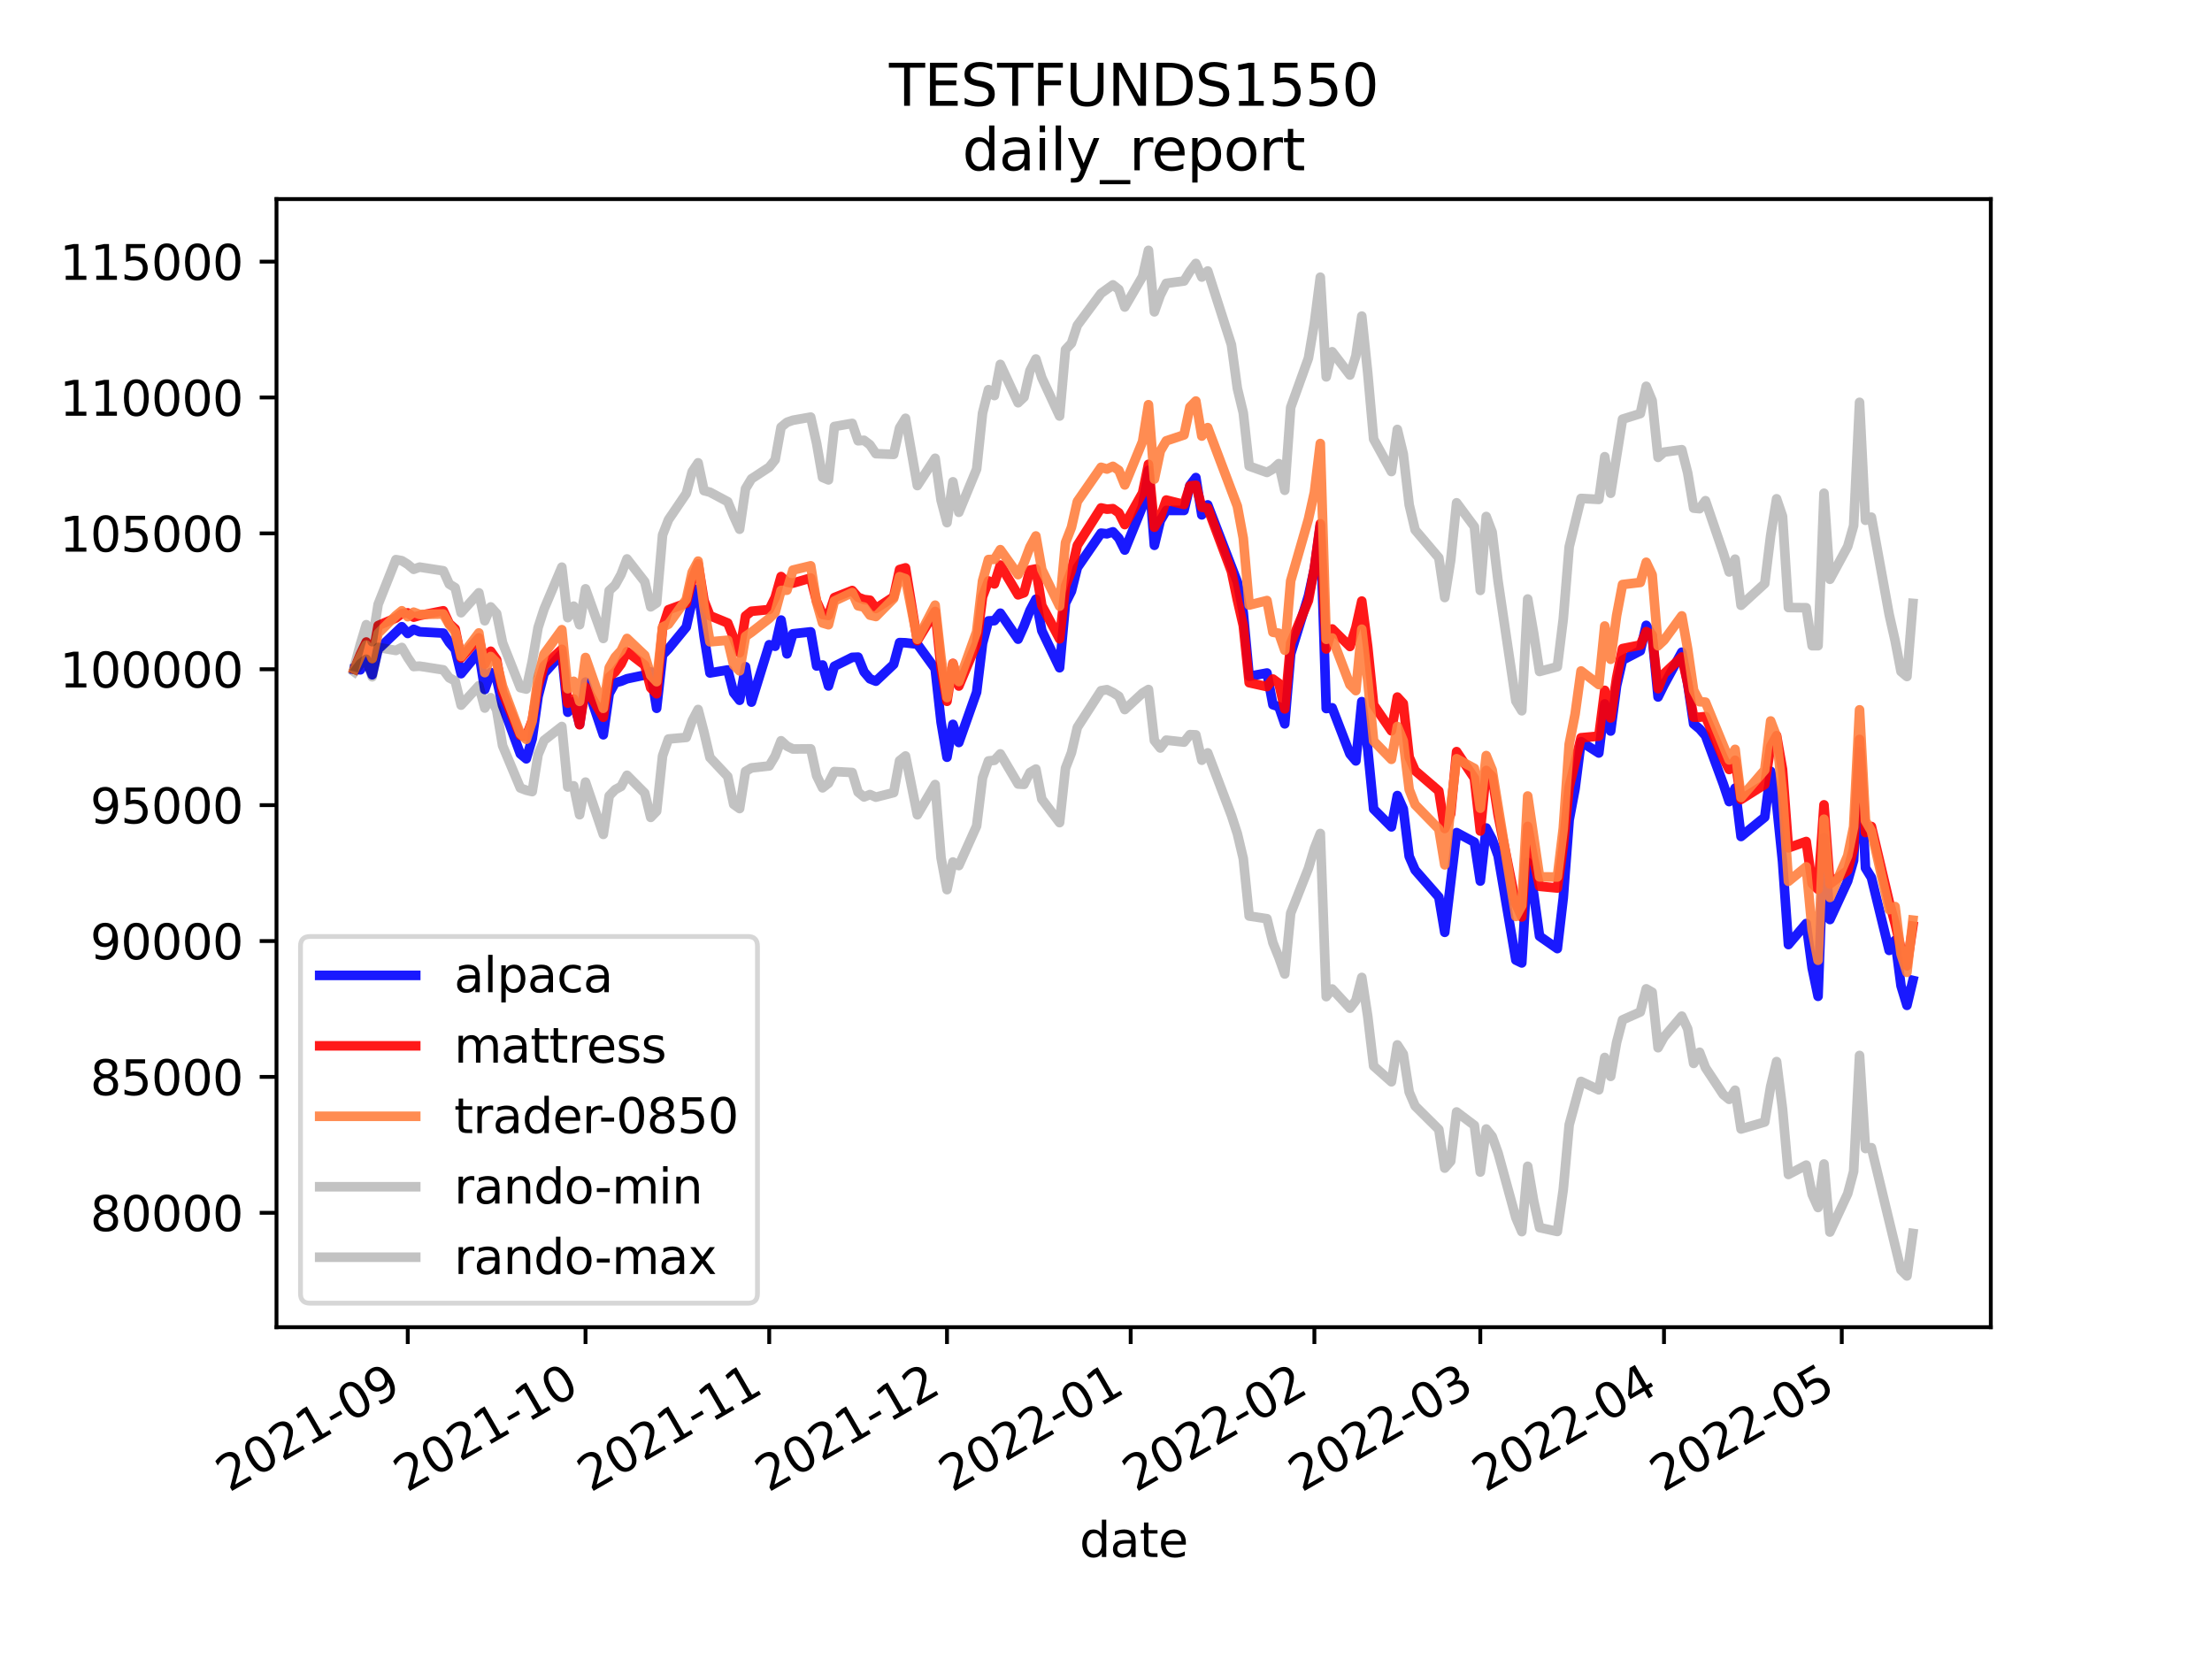 <?xml version="1.0" encoding="utf-8" standalone="no"?>
<!DOCTYPE svg PUBLIC "-//W3C//DTD SVG 1.1//EN"
  "http://www.w3.org/Graphics/SVG/1.1/DTD/svg11.dtd">
<svg height="345.6pt" version="1.1" viewBox="0 0 460.8 345.6" width="460.8pt" xmlns="http://www.w3.org/2000/svg" xmlns:xlink="http://www.w3.org/1999/xlink">
 <defs>
  <style type="text/css">*{stroke-linecap:butt;stroke-linejoin:round;}</style>
 </defs>
 <g id="figure_1">
  <g id="patch_1">
   <path d="M 0 345.6 
L 460.8 345.6 
L 460.8 0 
L 0 0 
z
" style="fill:#ffffff;"/>
  </g>
  <g id="axes_1">
   <g id="patch_2">
    <path d="M 57.6 276.48 
L 414.72 276.48 
L 414.72 41.472 
L 57.6 41.472 
z
" style="fill:#ffffff;"/>
   </g>
   <g id="matplotlib.axis_1">
    <g id="xtick_1">
     <g id="line2d_1">
      <defs>
       <path d="M 0 0 
L 0 3.5 
" id="m2ed00faa14" style="stroke:#000000;stroke-width:0.8;"/>
      </defs>
      <g>
       <use style="stroke:#000000;stroke-width:0.8;" x="84.943" xlink:href="#m2ed00faa14" y="276.48"/>
      </g>
     </g>
     <g id="text_1">
      <!-- 2021-09 -->
      <g transform="translate(47.718 310.952)rotate(-30)scale(0.1 -0.1)">
       <defs>
        <path d="M 1228 531 
L 3431 531 
L 3431 0 
L 469 0 
L 469 531 
Q 828 903 1448 1529 
Q 2069 2156 2228 2338 
Q 2531 2678 2651 2914 
Q 2772 3150 2772 3378 
Q 2772 3750 2511 3984 
Q 2250 4219 1831 4219 
Q 1534 4219 1204 4116 
Q 875 4013 500 3803 
L 500 4441 
Q 881 4594 1212 4672 
Q 1544 4750 1819 4750 
Q 2544 4750 2975 4387 
Q 3406 4025 3406 3419 
Q 3406 3131 3298 2873 
Q 3191 2616 2906 2266 
Q 2828 2175 2409 1742 
Q 1991 1309 1228 531 
z
" id="DejaVuSans-32" transform="scale(0.016)"/>
        <path d="M 2034 4250 
Q 1547 4250 1301 3770 
Q 1056 3291 1056 2328 
Q 1056 1369 1301 889 
Q 1547 409 2034 409 
Q 2525 409 2770 889 
Q 3016 1369 3016 2328 
Q 3016 3291 2770 3770 
Q 2525 4250 2034 4250 
z
M 2034 4750 
Q 2819 4750 3233 4129 
Q 3647 3509 3647 2328 
Q 3647 1150 3233 529 
Q 2819 -91 2034 -91 
Q 1250 -91 836 529 
Q 422 1150 422 2328 
Q 422 3509 836 4129 
Q 1250 4750 2034 4750 
z
" id="DejaVuSans-30" transform="scale(0.016)"/>
        <path d="M 794 531 
L 1825 531 
L 1825 4091 
L 703 3866 
L 703 4441 
L 1819 4666 
L 2450 4666 
L 2450 531 
L 3481 531 
L 3481 0 
L 794 0 
L 794 531 
z
" id="DejaVuSans-31" transform="scale(0.016)"/>
        <path d="M 313 2009 
L 1997 2009 
L 1997 1497 
L 313 1497 
L 313 2009 
z
" id="DejaVuSans-2d" transform="scale(0.016)"/>
        <path d="M 703 97 
L 703 672 
Q 941 559 1184 500 
Q 1428 441 1663 441 
Q 2288 441 2617 861 
Q 2947 1281 2994 2138 
Q 2813 1869 2534 1725 
Q 2256 1581 1919 1581 
Q 1219 1581 811 2004 
Q 403 2428 403 3163 
Q 403 3881 828 4315 
Q 1253 4750 1959 4750 
Q 2769 4750 3195 4129 
Q 3622 3509 3622 2328 
Q 3622 1225 3098 567 
Q 2575 -91 1691 -91 
Q 1453 -91 1209 -44 
Q 966 3 703 97 
z
M 1959 2075 
Q 2384 2075 2632 2365 
Q 2881 2656 2881 3163 
Q 2881 3666 2632 3958 
Q 2384 4250 1959 4250 
Q 1534 4250 1286 3958 
Q 1038 3666 1038 3163 
Q 1038 2656 1286 2365 
Q 1534 2075 1959 2075 
z
" id="DejaVuSans-39" transform="scale(0.016)"/>
       </defs>
       <use xlink:href="#DejaVuSans-32"/>
       <use x="63.623" xlink:href="#DejaVuSans-30"/>
       <use x="127.246" xlink:href="#DejaVuSans-32"/>
       <use x="190.869" xlink:href="#DejaVuSans-31"/>
       <use x="254.492" xlink:href="#DejaVuSans-2d"/>
       <use x="290.576" xlink:href="#DejaVuSans-30"/>
       <use x="354.199" xlink:href="#DejaVuSans-39"/>
      </g>
     </g>
    </g>
    <g id="xtick_2">
     <g id="line2d_2">
      <g>
       <use style="stroke:#000000;stroke-width:0.8;" x="121.975" xlink:href="#m2ed00faa14" y="276.48"/>
      </g>
     </g>
     <g id="text_2">
      <!-- 2021-10 -->
      <g transform="translate(84.751 310.952)rotate(-30)scale(0.1 -0.1)">
       <use xlink:href="#DejaVuSans-32"/>
       <use x="63.623" xlink:href="#DejaVuSans-30"/>
       <use x="127.246" xlink:href="#DejaVuSans-32"/>
       <use x="190.869" xlink:href="#DejaVuSans-31"/>
       <use x="254.492" xlink:href="#DejaVuSans-2d"/>
       <use x="290.576" xlink:href="#DejaVuSans-31"/>
       <use x="354.199" xlink:href="#DejaVuSans-30"/>
      </g>
     </g>
    </g>
    <g id="xtick_3">
     <g id="line2d_3">
      <g>
       <use style="stroke:#000000;stroke-width:0.8;" x="160.243" xlink:href="#m2ed00faa14" y="276.48"/>
      </g>
     </g>
     <g id="text_3">
      <!-- 2021-11 -->
      <g transform="translate(123.018 310.952)rotate(-30)scale(0.1 -0.1)">
       <use xlink:href="#DejaVuSans-32"/>
       <use x="63.623" xlink:href="#DejaVuSans-30"/>
       <use x="127.246" xlink:href="#DejaVuSans-32"/>
       <use x="190.869" xlink:href="#DejaVuSans-31"/>
       <use x="254.492" xlink:href="#DejaVuSans-2d"/>
       <use x="290.576" xlink:href="#DejaVuSans-31"/>
       <use x="354.199" xlink:href="#DejaVuSans-31"/>
      </g>
     </g>
    </g>
    <g id="xtick_4">
     <g id="line2d_4">
      <g>
       <use style="stroke:#000000;stroke-width:0.8;" x="197.276" xlink:href="#m2ed00faa14" y="276.48"/>
      </g>
     </g>
     <g id="text_4">
      <!-- 2021-12 -->
      <g transform="translate(160.051 310.952)rotate(-30)scale(0.1 -0.1)">
       <use xlink:href="#DejaVuSans-32"/>
       <use x="63.623" xlink:href="#DejaVuSans-30"/>
       <use x="127.246" xlink:href="#DejaVuSans-32"/>
       <use x="190.869" xlink:href="#DejaVuSans-31"/>
       <use x="254.492" xlink:href="#DejaVuSans-2d"/>
       <use x="290.576" xlink:href="#DejaVuSans-31"/>
       <use x="354.199" xlink:href="#DejaVuSans-32"/>
      </g>
     </g>
    </g>
    <g id="xtick_5">
     <g id="line2d_5">
      <g>
       <use style="stroke:#000000;stroke-width:0.8;" x="235.543" xlink:href="#m2ed00faa14" y="276.48"/>
      </g>
     </g>
     <g id="text_5">
      <!-- 2022-01 -->
      <g transform="translate(198.318 310.952)rotate(-30)scale(0.1 -0.1)">
       <use xlink:href="#DejaVuSans-32"/>
       <use x="63.623" xlink:href="#DejaVuSans-30"/>
       <use x="127.246" xlink:href="#DejaVuSans-32"/>
       <use x="190.869" xlink:href="#DejaVuSans-32"/>
       <use x="254.492" xlink:href="#DejaVuSans-2d"/>
       <use x="290.576" xlink:href="#DejaVuSans-30"/>
       <use x="354.199" xlink:href="#DejaVuSans-31"/>
      </g>
     </g>
    </g>
    <g id="xtick_6">
     <g id="line2d_6">
      <g>
       <use style="stroke:#000000;stroke-width:0.8;" x="273.81" xlink:href="#m2ed00faa14" y="276.48"/>
      </g>
     </g>
     <g id="text_6">
      <!-- 2022-02 -->
      <g transform="translate(236.585 310.952)rotate(-30)scale(0.1 -0.1)">
       <use xlink:href="#DejaVuSans-32"/>
       <use x="63.623" xlink:href="#DejaVuSans-30"/>
       <use x="127.246" xlink:href="#DejaVuSans-32"/>
       <use x="190.869" xlink:href="#DejaVuSans-32"/>
       <use x="254.492" xlink:href="#DejaVuSans-2d"/>
       <use x="290.576" xlink:href="#DejaVuSans-30"/>
       <use x="354.199" xlink:href="#DejaVuSans-32"/>
      </g>
     </g>
    </g>
    <g id="xtick_7">
     <g id="line2d_7">
      <g>
       <use style="stroke:#000000;stroke-width:0.8;" x="308.374" xlink:href="#m2ed00faa14" y="276.48"/>
      </g>
     </g>
     <g id="text_7">
      <!-- 2022-03 -->
      <g transform="translate(271.149 310.952)rotate(-30)scale(0.1 -0.1)">
       <defs>
        <path d="M 2597 2516 
Q 3050 2419 3304 2112 
Q 3559 1806 3559 1356 
Q 3559 666 3084 287 
Q 2609 -91 1734 -91 
Q 1441 -91 1130 -33 
Q 819 25 488 141 
L 488 750 
Q 750 597 1062 519 
Q 1375 441 1716 441 
Q 2309 441 2620 675 
Q 2931 909 2931 1356 
Q 2931 1769 2642 2001 
Q 2353 2234 1838 2234 
L 1294 2234 
L 1294 2753 
L 1863 2753 
Q 2328 2753 2575 2939 
Q 2822 3125 2822 3475 
Q 2822 3834 2567 4026 
Q 2313 4219 1838 4219 
Q 1578 4219 1281 4162 
Q 984 4106 628 3988 
L 628 4550 
Q 988 4650 1302 4700 
Q 1616 4750 1894 4750 
Q 2613 4750 3031 4423 
Q 3450 4097 3450 3541 
Q 3450 3153 3228 2886 
Q 3006 2619 2597 2516 
z
" id="DejaVuSans-33" transform="scale(0.016)"/>
       </defs>
       <use xlink:href="#DejaVuSans-32"/>
       <use x="63.623" xlink:href="#DejaVuSans-30"/>
       <use x="127.246" xlink:href="#DejaVuSans-32"/>
       <use x="190.869" xlink:href="#DejaVuSans-32"/>
       <use x="254.492" xlink:href="#DejaVuSans-2d"/>
       <use x="290.576" xlink:href="#DejaVuSans-30"/>
       <use x="354.199" xlink:href="#DejaVuSans-33"/>
      </g>
     </g>
    </g>
    <g id="xtick_8">
     <g id="line2d_8">
      <g>
       <use style="stroke:#000000;stroke-width:0.8;" x="346.641" xlink:href="#m2ed00faa14" y="276.48"/>
      </g>
     </g>
     <g id="text_8">
      <!-- 2022-04 -->
      <g transform="translate(309.416 310.952)rotate(-30)scale(0.1 -0.1)">
       <defs>
        <path d="M 2419 4116 
L 825 1625 
L 2419 1625 
L 2419 4116 
z
M 2253 4666 
L 3047 4666 
L 3047 1625 
L 3713 1625 
L 3713 1100 
L 3047 1100 
L 3047 0 
L 2419 0 
L 2419 1100 
L 313 1100 
L 313 1709 
L 2253 4666 
z
" id="DejaVuSans-34" transform="scale(0.016)"/>
       </defs>
       <use xlink:href="#DejaVuSans-32"/>
       <use x="63.623" xlink:href="#DejaVuSans-30"/>
       <use x="127.246" xlink:href="#DejaVuSans-32"/>
       <use x="190.869" xlink:href="#DejaVuSans-32"/>
       <use x="254.492" xlink:href="#DejaVuSans-2d"/>
       <use x="290.576" xlink:href="#DejaVuSans-30"/>
       <use x="354.199" xlink:href="#DejaVuSans-34"/>
      </g>
     </g>
    </g>
    <g id="xtick_9">
     <g id="line2d_9">
      <g>
       <use style="stroke:#000000;stroke-width:0.8;" x="383.674" xlink:href="#m2ed00faa14" y="276.48"/>
      </g>
     </g>
     <g id="text_9">
      <!-- 2022-05 -->
      <g transform="translate(346.449 310.952)rotate(-30)scale(0.1 -0.1)">
       <defs>
        <path d="M 691 4666 
L 3169 4666 
L 3169 4134 
L 1269 4134 
L 1269 2991 
Q 1406 3038 1543 3061 
Q 1681 3084 1819 3084 
Q 2600 3084 3056 2656 
Q 3513 2228 3513 1497 
Q 3513 744 3044 326 
Q 2575 -91 1722 -91 
Q 1428 -91 1123 -41 
Q 819 9 494 109 
L 494 744 
Q 775 591 1075 516 
Q 1375 441 1709 441 
Q 2250 441 2565 725 
Q 2881 1009 2881 1497 
Q 2881 1984 2565 2268 
Q 2250 2553 1709 2553 
Q 1456 2553 1204 2497 
Q 953 2441 691 2322 
L 691 4666 
z
" id="DejaVuSans-35" transform="scale(0.016)"/>
       </defs>
       <use xlink:href="#DejaVuSans-32"/>
       <use x="63.623" xlink:href="#DejaVuSans-30"/>
       <use x="127.246" xlink:href="#DejaVuSans-32"/>
       <use x="190.869" xlink:href="#DejaVuSans-32"/>
       <use x="254.492" xlink:href="#DejaVuSans-2d"/>
       <use x="290.576" xlink:href="#DejaVuSans-30"/>
       <use x="354.199" xlink:href="#DejaVuSans-35"/>
      </g>
     </g>
    </g>
    <g id="text_10">
     <!-- date -->
     <g transform="translate(224.885 324.351)scale(0.1 -0.1)">
      <defs>
       <path d="M 2906 2969 
L 2906 4863 
L 3481 4863 
L 3481 0 
L 2906 0 
L 2906 525 
Q 2725 213 2448 61 
Q 2172 -91 1784 -91 
Q 1150 -91 751 415 
Q 353 922 353 1747 
Q 353 2572 751 3078 
Q 1150 3584 1784 3584 
Q 2172 3584 2448 3432 
Q 2725 3281 2906 2969 
z
M 947 1747 
Q 947 1113 1208 752 
Q 1469 391 1925 391 
Q 2381 391 2643 752 
Q 2906 1113 2906 1747 
Q 2906 2381 2643 2742 
Q 2381 3103 1925 3103 
Q 1469 3103 1208 2742 
Q 947 2381 947 1747 
z
" id="DejaVuSans-64" transform="scale(0.016)"/>
       <path d="M 2194 1759 
Q 1497 1759 1228 1600 
Q 959 1441 959 1056 
Q 959 750 1161 570 
Q 1363 391 1709 391 
Q 2188 391 2477 730 
Q 2766 1069 2766 1631 
L 2766 1759 
L 2194 1759 
z
M 3341 1997 
L 3341 0 
L 2766 0 
L 2766 531 
Q 2569 213 2275 61 
Q 1981 -91 1556 -91 
Q 1019 -91 701 211 
Q 384 513 384 1019 
Q 384 1609 779 1909 
Q 1175 2209 1959 2209 
L 2766 2209 
L 2766 2266 
Q 2766 2663 2505 2880 
Q 2244 3097 1772 3097 
Q 1472 3097 1187 3025 
Q 903 2953 641 2809 
L 641 3341 
Q 956 3463 1253 3523 
Q 1550 3584 1831 3584 
Q 2591 3584 2966 3190 
Q 3341 2797 3341 1997 
z
" id="DejaVuSans-61" transform="scale(0.016)"/>
       <path d="M 1172 4494 
L 1172 3500 
L 2356 3500 
L 2356 3053 
L 1172 3053 
L 1172 1153 
Q 1172 725 1289 603 
Q 1406 481 1766 481 
L 2356 481 
L 2356 0 
L 1766 0 
Q 1100 0 847 248 
Q 594 497 594 1153 
L 594 3053 
L 172 3053 
L 172 3500 
L 594 3500 
L 594 4494 
L 1172 4494 
z
" id="DejaVuSans-74" transform="scale(0.016)"/>
       <path d="M 3597 1894 
L 3597 1613 
L 953 1613 
Q 991 1019 1311 708 
Q 1631 397 2203 397 
Q 2534 397 2845 478 
Q 3156 559 3463 722 
L 3463 178 
Q 3153 47 2828 -22 
Q 2503 -91 2169 -91 
Q 1331 -91 842 396 
Q 353 884 353 1716 
Q 353 2575 817 3079 
Q 1281 3584 2069 3584 
Q 2775 3584 3186 3129 
Q 3597 2675 3597 1894 
z
M 3022 2063 
Q 3016 2534 2758 2815 
Q 2500 3097 2075 3097 
Q 1594 3097 1305 2825 
Q 1016 2553 972 2059 
L 3022 2063 
z
" id="DejaVuSans-65" transform="scale(0.016)"/>
      </defs>
      <use xlink:href="#DejaVuSans-64"/>
      <use x="63.477" xlink:href="#DejaVuSans-61"/>
      <use x="124.756" xlink:href="#DejaVuSans-74"/>
      <use x="163.965" xlink:href="#DejaVuSans-65"/>
     </g>
    </g>
   </g>
   <g id="matplotlib.axis_2">
    <g id="ytick_1">
     <g id="line2d_10">
      <defs>
       <path d="M 0 0 
L -3.5 0 
" id="mef8821bfae" style="stroke:#000000;stroke-width:0.8;"/>
      </defs>
      <g>
       <use style="stroke:#000000;stroke-width:0.8;" x="57.6" xlink:href="#mef8821bfae" y="252.645"/>
      </g>
     </g>
     <g id="text_11">
      <!-- 80000 -->
      <g transform="translate(18.788 256.444)scale(0.1 -0.1)">
       <defs>
        <path d="M 2034 2216 
Q 1584 2216 1326 1975 
Q 1069 1734 1069 1313 
Q 1069 891 1326 650 
Q 1584 409 2034 409 
Q 2484 409 2743 651 
Q 3003 894 3003 1313 
Q 3003 1734 2745 1975 
Q 2488 2216 2034 2216 
z
M 1403 2484 
Q 997 2584 770 2862 
Q 544 3141 544 3541 
Q 544 4100 942 4425 
Q 1341 4750 2034 4750 
Q 2731 4750 3128 4425 
Q 3525 4100 3525 3541 
Q 3525 3141 3298 2862 
Q 3072 2584 2669 2484 
Q 3125 2378 3379 2068 
Q 3634 1759 3634 1313 
Q 3634 634 3220 271 
Q 2806 -91 2034 -91 
Q 1263 -91 848 271 
Q 434 634 434 1313 
Q 434 1759 690 2068 
Q 947 2378 1403 2484 
z
M 1172 3481 
Q 1172 3119 1398 2916 
Q 1625 2713 2034 2713 
Q 2441 2713 2670 2916 
Q 2900 3119 2900 3481 
Q 2900 3844 2670 4047 
Q 2441 4250 2034 4250 
Q 1625 4250 1398 4047 
Q 1172 3844 1172 3481 
z
" id="DejaVuSans-38" transform="scale(0.016)"/>
       </defs>
       <use xlink:href="#DejaVuSans-38"/>
       <use x="63.623" xlink:href="#DejaVuSans-30"/>
       <use x="127.246" xlink:href="#DejaVuSans-30"/>
       <use x="190.869" xlink:href="#DejaVuSans-30"/>
       <use x="254.492" xlink:href="#DejaVuSans-30"/>
      </g>
     </g>
    </g>
    <g id="ytick_2">
     <g id="line2d_11">
      <g>
       <use style="stroke:#000000;stroke-width:0.8;" x="57.6" xlink:href="#mef8821bfae" y="224.339"/>
      </g>
     </g>
     <g id="text_12">
      <!-- 85000 -->
      <g transform="translate(18.788 228.138)scale(0.1 -0.1)">
       <use xlink:href="#DejaVuSans-38"/>
       <use x="63.623" xlink:href="#DejaVuSans-35"/>
       <use x="127.246" xlink:href="#DejaVuSans-30"/>
       <use x="190.869" xlink:href="#DejaVuSans-30"/>
       <use x="254.492" xlink:href="#DejaVuSans-30"/>
      </g>
     </g>
    </g>
    <g id="ytick_3">
     <g id="line2d_12">
      <g>
       <use style="stroke:#000000;stroke-width:0.8;" x="57.6" xlink:href="#mef8821bfae" y="196.032"/>
      </g>
     </g>
     <g id="text_13">
      <!-- 90000 -->
      <g transform="translate(18.788 199.831)scale(0.1 -0.1)">
       <use xlink:href="#DejaVuSans-39"/>
       <use x="63.623" xlink:href="#DejaVuSans-30"/>
       <use x="127.246" xlink:href="#DejaVuSans-30"/>
       <use x="190.869" xlink:href="#DejaVuSans-30"/>
       <use x="254.492" xlink:href="#DejaVuSans-30"/>
      </g>
     </g>
    </g>
    <g id="ytick_4">
     <g id="line2d_13">
      <g>
       <use style="stroke:#000000;stroke-width:0.8;" x="57.6" xlink:href="#mef8821bfae" y="167.726"/>
      </g>
     </g>
     <g id="text_14">
      <!-- 95000 -->
      <g transform="translate(18.788 171.525)scale(0.1 -0.1)">
       <use xlink:href="#DejaVuSans-39"/>
       <use x="63.623" xlink:href="#DejaVuSans-35"/>
       <use x="127.246" xlink:href="#DejaVuSans-30"/>
       <use x="190.869" xlink:href="#DejaVuSans-30"/>
       <use x="254.492" xlink:href="#DejaVuSans-30"/>
      </g>
     </g>
    </g>
    <g id="ytick_5">
     <g id="line2d_14">
      <g>
       <use style="stroke:#000000;stroke-width:0.8;" x="57.6" xlink:href="#mef8821bfae" y="139.42"/>
      </g>
     </g>
     <g id="text_15">
      <!-- 100000 -->
      <g transform="translate(12.425 143.219)scale(0.1 -0.1)">
       <use xlink:href="#DejaVuSans-31"/>
       <use x="63.623" xlink:href="#DejaVuSans-30"/>
       <use x="127.246" xlink:href="#DejaVuSans-30"/>
       <use x="190.869" xlink:href="#DejaVuSans-30"/>
       <use x="254.492" xlink:href="#DejaVuSans-30"/>
       <use x="318.115" xlink:href="#DejaVuSans-30"/>
      </g>
     </g>
    </g>
    <g id="ytick_6">
     <g id="line2d_15">
      <g>
       <use style="stroke:#000000;stroke-width:0.8;" x="57.6" xlink:href="#mef8821bfae" y="111.113"/>
      </g>
     </g>
     <g id="text_16">
      <!-- 105000 -->
      <g transform="translate(12.425 114.912)scale(0.1 -0.1)">
       <use xlink:href="#DejaVuSans-31"/>
       <use x="63.623" xlink:href="#DejaVuSans-30"/>
       <use x="127.246" xlink:href="#DejaVuSans-35"/>
       <use x="190.869" xlink:href="#DejaVuSans-30"/>
       <use x="254.492" xlink:href="#DejaVuSans-30"/>
       <use x="318.115" xlink:href="#DejaVuSans-30"/>
      </g>
     </g>
    </g>
    <g id="ytick_7">
     <g id="line2d_16">
      <g>
       <use style="stroke:#000000;stroke-width:0.8;" x="57.6" xlink:href="#mef8821bfae" y="82.807"/>
      </g>
     </g>
     <g id="text_17">
      <!-- 110000 -->
      <g transform="translate(12.425 86.606)scale(0.1 -0.1)">
       <use xlink:href="#DejaVuSans-31"/>
       <use x="63.623" xlink:href="#DejaVuSans-31"/>
       <use x="127.246" xlink:href="#DejaVuSans-30"/>
       <use x="190.869" xlink:href="#DejaVuSans-30"/>
       <use x="254.492" xlink:href="#DejaVuSans-30"/>
       <use x="318.115" xlink:href="#DejaVuSans-30"/>
      </g>
     </g>
    </g>
    <g id="ytick_8">
     <g id="line2d_17">
      <g>
       <use style="stroke:#000000;stroke-width:0.8;" x="57.6" xlink:href="#mef8821bfae" y="54.5"/>
      </g>
     </g>
     <g id="text_18">
      <!-- 115000 -->
      <g transform="translate(12.425 58.3)scale(0.1 -0.1)">
       <use xlink:href="#DejaVuSans-31"/>
       <use x="63.623" xlink:href="#DejaVuSans-31"/>
       <use x="127.246" xlink:href="#DejaVuSans-35"/>
       <use x="190.869" xlink:href="#DejaVuSans-30"/>
       <use x="254.492" xlink:href="#DejaVuSans-30"/>
       <use x="318.115" xlink:href="#DejaVuSans-30"/>
      </g>
     </g>
    </g>
   </g>
   <g id="line2d_18">
    <path clip-path="url(#p49539adc36)" d="M 73.833 139.42 
L 75.067 139.542 
L 76.302 137.483 
L 77.536 140.565 
L 78.77 135.259 
L 83.708 130.557 
L 84.943 131.964 
L 86.177 131.103 
L 87.411 131.61 
L 92.349 131.891 
L 93.584 133.832 
L 94.818 135.272 
L 96.052 140.339 
L 99.756 135.84 
L 100.99 143.634 
L 102.225 140.093 
L 103.459 141.42 
L 104.693 146.948 
L 108.397 157.039 
L 109.631 158.076 
L 110.866 153.911 
L 112.1 145.061 
L 113.334 140.282 
L 117.038 136.155 
L 118.272 148.367 
L 119.507 146.195 
L 120.741 150.901 
L 121.975 142.091 
L 125.679 153.07 
L 126.913 144.48 
L 128.148 142.237 
L 129.382 141.908 
L 130.616 141.4 
L 134.32 140.625 
L 135.554 139.958 
L 136.789 147.551 
L 138.023 136.442 
L 139.257 135.152 
L 142.961 130.637 
L 144.195 125.156 
L 145.43 122.67 
L 146.664 132.514 
L 147.898 140.193 
L 151.602 139.561 
L 152.836 144.31 
L 154.071 145.88 
L 155.305 138.882 
L 156.539 146.266 
L 160.243 134.309 
L 161.477 134.625 
L 162.712 129.168 
L 163.946 136.213 
L 165.18 132.029 
L 168.884 131.625 
L 170.118 138.737 
L 171.353 138.532 
L 172.587 142.9 
L 173.821 138.795 
L 177.525 136.942 
L 178.759 136.893 
L 179.994 139.957 
L 181.228 141.41 
L 182.462 141.903 
L 186.166 138.397 
L 187.4 133.863 
L 188.635 133.905 
L 191.103 134.187 
L 194.807 139.302 
L 196.041 150.437 
L 197.276 157.745 
L 198.51 150.899 
L 199.744 154.677 
L 203.448 144.197 
L 204.682 134.032 
L 205.917 129.347 
L 207.151 129.295 
L 208.385 127.736 
L 212.089 133.155 
L 213.323 130.401 
L 214.558 127.18 
L 215.792 124.83 
L 217.026 131.378 
L 220.73 139.107 
L 221.964 125.646 
L 223.199 123.158 
L 224.433 118.24 
L 229.371 111.065 
L 230.605 111.202 
L 231.84 110.789 
L 233.074 112.125 
L 234.308 114.587 
L 238.012 105.47 
L 239.246 97.982 
L 240.48 113.599 
L 241.715 108.475 
L 242.949 106.335 
L 246.653 106.339 
L 247.887 101.118 
L 249.121 99.486 
L 250.356 107.26 
L 251.59 105.171 
L 257.762 121.234 
L 258.997 127.626 
L 260.231 140.885 
L 263.935 140.199 
L 265.169 146.807 
L 266.403 147.213 
L 267.638 150.796 
L 268.872 136.239 
L 272.576 124.129 
L 273.81 118.491 
L 275.044 109.494 
L 276.279 147.6 
L 277.513 147.447 
L 281.217 157.063 
L 282.451 158.509 
L 283.685 146.165 
L 284.92 156.001 
L 286.154 168.534 
L 289.858 172.256 
L 291.092 165.725 
L 292.326 168.487 
L 293.561 178.4 
L 294.795 181.245 
L 299.733 186.879 
L 300.967 194.219 
L 303.436 173.448 
L 307.14 175.438 
L 308.374 183.541 
L 309.608 172.482 
L 310.843 174.828 
L 312.077 178.264 
L 315.781 200.004 
L 317.015 200.599 
L 318.249 179.649 
L 319.484 186.155 
L 320.718 195.03 
L 324.422 197.609 
L 325.656 187.057 
L 326.89 170.799 
L 328.125 164.27 
L 329.359 154.508 
L 333.063 156.865 
L 334.297 146.647 
L 335.531 152.291 
L 336.766 142.869 
L 338 137.512 
L 341.704 135.586 
L 342.938 130.271 
L 344.172 132.389 
L 345.407 145.191 
L 346.641 142.695 
L 350.345 135.865 
L 351.579 142.404 
L 352.813 150.802 
L 354.048 151.829 
L 355.282 153.25 
L 358.986 163.302 
L 360.22 166.989 
L 361.454 164.185 
L 362.689 174.259 
L 367.627 170.231 
L 368.861 160.671 
L 370.095 167.367 
L 371.33 179.432 
L 372.564 196.773 
L 376.268 192.384 
L 377.502 201.629 
L 378.736 207.552 
L 379.971 174.493 
L 381.205 191.557 
L 384.909 183.533 
L 386.143 179.238 
L 387.377 156.491 
L 388.612 180.812 
L 389.846 182.816 
L 393.55 197.985 
L 394.784 195.902 
L 396.018 205.356 
L 397.253 209.434 
L 398.487 204.245 
L 398.487 204.245 
" style="fill:none;stroke:#0000ff;stroke-linecap:square;stroke-opacity:0.9;stroke-width:2;"/>
   </g>
   <g id="line2d_19">
    <path clip-path="url(#p49539adc36)" d="M 73.833 139.42 
L 75.067 136.338 
L 76.302 133.744 
L 77.536 137.155 
L 78.77 130.322 
L 82.474 128.738 
L 83.708 127.816 
L 84.943 127.674 
L 86.177 128.564 
L 87.411 128.219 
L 92.349 127.237 
L 93.584 129.9 
L 94.818 131.022 
L 96.052 137.052 
L 99.756 132.873 
L 100.99 138.339 
L 102.225 135.666 
L 103.459 137.415 
L 104.693 144.254 
L 108.397 153.197 
L 109.631 153.43 
L 110.866 150.103 
L 112.1 142.844 
L 113.334 138.708 
L 117.038 135.267 
L 118.272 146.489 
L 119.507 145.599 
L 120.741 150.983 
L 121.975 143.126 
L 125.679 149.416 
L 126.913 141.048 
L 128.148 139.963 
L 129.382 138.315 
L 130.616 135.746 
L 134.32 138.578 
L 135.554 143.281 
L 136.789 144.525 
L 138.023 130.857 
L 139.257 127.016 
L 142.961 125.659 
L 144.195 120.691 
L 145.43 117.468 
L 146.664 125.13 
L 147.898 128.264 
L 151.602 129.786 
L 154.071 135.995 
L 155.305 128.324 
L 156.539 127.337 
L 160.243 126.981 
L 161.477 124.474 
L 162.712 120.103 
L 163.946 121.273 
L 165.18 121.477 
L 168.884 120.406 
L 170.118 125.271 
L 171.353 128.02 
L 172.587 128.198 
L 173.821 124.484 
L 177.525 123.019 
L 178.759 124.429 
L 179.994 124.892 
L 181.228 125.035 
L 182.462 126.767 
L 186.166 124.338 
L 187.4 118.646 
L 188.635 118.294 
L 191.103 133.453 
L 194.807 127.375 
L 196.041 139.11 
L 197.276 146.093 
L 198.51 138.199 
L 199.744 142.915 
L 203.448 134.044 
L 204.682 124.332 
L 205.917 121.019 
L 207.151 121.641 
L 208.385 117.708 
L 212.089 123.918 
L 213.323 123.477 
L 214.558 118.766 
L 215.792 118.522 
L 217.026 126.133 
L 220.73 133.09 
L 221.964 122.073 
L 223.199 118.848 
L 224.433 113.597 
L 229.371 105.81 
L 230.605 106.077 
L 231.84 105.965 
L 233.074 106.835 
L 234.308 109.284 
L 238.012 102.695 
L 239.246 96.719 
L 240.48 109.829 
L 241.715 107.746 
L 242.949 104.17 
L 246.653 105.089 
L 247.887 101.231 
L 249.121 101.09 
L 250.356 105.675 
L 251.59 105.834 
L 256.528 119.046 
L 257.762 124.973 
L 258.997 130.323 
L 260.231 142.219 
L 263.935 143.036 
L 265.169 141.455 
L 266.403 142.358 
L 267.638 147.672 
L 268.872 133.998 
L 272.576 125.096 
L 273.81 118.268 
L 275.044 109.102 
L 276.279 135.187 
L 277.513 131.022 
L 281.217 134.679 
L 282.451 130.754 
L 283.685 125.214 
L 284.92 134.752 
L 286.154 146.84 
L 289.858 152.241 
L 291.092 145.213 
L 292.326 146.557 
L 293.561 157.73 
L 294.795 160.536 
L 299.733 164.781 
L 300.967 172.59 
L 302.202 169.57 
L 303.436 156.575 
L 307.14 162.109 
L 308.374 173.119 
L 309.608 160.501 
L 310.843 161.745 
L 312.077 169.731 
L 315.781 188.258 
L 317.015 191.021 
L 318.249 172.152 
L 319.484 178.885 
L 320.718 184.632 
L 324.422 184.991 
L 325.656 176.266 
L 326.89 163.952 
L 329.359 153.686 
L 333.063 153.355 
L 334.297 143.813 
L 335.531 149.569 
L 336.766 141.246 
L 338 135.112 
L 341.704 134.38 
L 342.938 131.58 
L 344.172 132.275 
L 345.407 143.462 
L 346.641 140.354 
L 350.345 136.861 
L 351.579 142.369 
L 352.813 149.385 
L 354.048 149.399 
L 355.282 149.264 
L 358.986 157.862 
L 360.22 160.3 
L 361.454 158.386 
L 362.689 166.533 
L 367.627 163.415 
L 368.861 155.532 
L 370.095 153.253 
L 371.33 160.249 
L 372.564 176.618 
L 376.268 175.3 
L 377.502 184.07 
L 378.736 185.261 
L 379.971 167.661 
L 381.205 184.147 
L 384.909 181.311 
L 386.143 176.764 
L 387.377 154.033 
L 388.612 173.436 
L 389.846 172.169 
L 393.55 187.831 
L 394.784 192.433 
L 396.018 197.697 
L 397.253 201.19 
L 398.487 192.932 
L 398.487 192.932 
" style="fill:none;stroke:#ff0000;stroke-linecap:square;stroke-opacity:0.9;stroke-width:2;"/>
   </g>
   <g id="line2d_20">
    <path clip-path="url(#p49539adc36)" d="M 73.833 139.42 
L 75.067 136.723 
L 76.302 134.36 
L 77.536 137.182 
L 78.77 131.942 
L 82.474 128.242 
L 83.708 127.235 
L 84.943 128.474 
L 86.177 127.529 
L 87.411 127.999 
L 92.349 127.912 
L 93.584 130.091 
L 94.818 131.639 
L 96.052 136.764 
L 99.756 131.85 
L 100.99 140.117 
L 102.225 136.765 
L 103.459 138.013 
L 104.693 142.967 
L 108.397 152.881 
L 109.631 154.018 
L 110.866 150.161 
L 112.1 141.176 
L 113.334 136.27 
L 117.038 131.176 
L 118.272 143.476 
L 119.507 141.928 
L 120.741 146.114 
L 121.975 136.969 
L 125.679 147.553 
L 126.913 139.085 
L 128.148 136.896 
L 129.382 135.546 
L 130.616 133 
L 134.32 136.512 
L 135.554 140.697 
L 136.789 142.014 
L 138.023 130.635 
L 139.257 130.029 
L 142.961 124.871 
L 144.195 119.213 
L 145.43 116.891 
L 146.664 126.521 
L 147.898 133.708 
L 151.602 133.375 
L 152.836 138.523 
L 154.071 139.751 
L 155.305 132.571 
L 156.539 131.714 
L 160.243 128.833 
L 161.477 127.586 
L 162.712 123.002 
L 163.946 122.944 
L 165.18 118.757 
L 168.884 117.867 
L 170.118 125.495 
L 171.353 129.774 
L 172.587 130.144 
L 173.821 125.206 
L 177.525 123.445 
L 178.759 126.199 
L 179.994 126.456 
L 181.228 128.141 
L 182.462 128.43 
L 186.166 124.673 
L 187.4 120.138 
L 188.635 120.561 
L 191.103 133.187 
L 194.807 126.068 
L 196.041 137.096 
L 197.276 145.315 
L 198.51 138.258 
L 199.744 141.986 
L 203.448 131.623 
L 204.682 121.009 
L 205.917 116.561 
L 207.151 116.52 
L 208.385 114.503 
L 212.089 119.706 
L 213.323 117.254 
L 214.558 113.942 
L 215.792 111.653 
L 217.026 118.642 
L 220.73 126.282 
L 221.964 113.04 
L 223.199 109.862 
L 224.433 104.463 
L 229.371 97.346 
L 230.605 97.715 
L 231.84 97.148 
L 233.074 97.978 
L 234.308 101.024 
L 238.012 91.996 
L 239.246 84.306 
L 240.48 99.807 
L 241.715 93.961 
L 242.949 91.839 
L 246.653 90.601 
L 247.887 84.786 
L 249.121 83.544 
L 250.356 90.84 
L 251.59 89.082 
L 257.762 105.454 
L 258.997 112.103 
L 260.231 126.045 
L 263.935 125.107 
L 265.169 131.705 
L 266.403 131.908 
L 267.638 135.452 
L 268.872 121.017 
L 272.576 108.13 
L 273.81 102.573 
L 275.044 92.393 
L 276.279 133.18 
L 277.513 132.904 
L 281.217 142.63 
L 282.451 143.873 
L 283.685 131.077 
L 284.92 141.74 
L 286.154 154.374 
L 289.858 158.182 
L 291.092 151.328 
L 292.326 154.321 
L 293.561 164.467 
L 294.795 167.629 
L 299.733 172.699 
L 300.967 180.161 
L 302.202 168.219 
L 303.436 158.061 
L 307.14 160.074 
L 308.374 168.363 
L 309.608 157.401 
L 310.843 160.406 
L 315.781 190.911 
L 317.015 188.65 
L 318.249 165.822 
L 320.718 182.669 
L 324.422 182.696 
L 325.656 172.586 
L 326.89 155.034 
L 328.125 148.756 
L 329.359 139.779 
L 333.063 142.607 
L 334.297 130.408 
L 335.531 137.343 
L 336.766 128.241 
L 338 121.769 
L 341.704 121.333 
L 342.938 117.129 
L 344.172 119.734 
L 345.407 134.523 
L 346.641 133.37 
L 350.345 128.3 
L 351.579 135.237 
L 352.813 143.788 
L 354.048 146.175 
L 355.282 146.273 
L 360.22 158.297 
L 361.454 156.105 
L 362.689 166.14 
L 367.627 160.401 
L 368.861 150.191 
L 370.095 153.445 
L 371.33 165.418 
L 372.564 183.596 
L 376.268 180.577 
L 377.502 193.708 
L 378.736 200.037 
L 379.971 170.656 
L 381.205 186.954 
L 384.909 178.275 
L 386.143 172.242 
L 387.377 147.869 
L 388.612 170.985 
L 389.846 173.118 
L 393.55 189.488 
L 394.784 188.851 
L 396.018 198.741 
L 397.253 202.555 
L 398.487 191.682 
L 398.487 191.682 
" style="fill:none;stroke:#ff8040;stroke-linecap:square;stroke-opacity:0.9;stroke-width:2;"/>
   </g>
   <g id="line2d_21">
    <path clip-path="url(#p49539adc36)" d="M 73.833 139.986 
L 75.067 138.287 
L 76.302 137.336 
L 77.536 140.98 
L 78.77 134.866 
L 82.474 135.504 
L 83.708 134.878 
L 84.943 136.992 
L 86.177 138.85 
L 87.411 138.774 
L 92.349 139.543 
L 93.584 141.199 
L 94.818 141.846 
L 96.052 146.893 
L 99.756 142.838 
L 100.99 147.501 
L 102.225 145.34 
L 103.459 147.925 
L 104.693 155.32 
L 108.397 164.149 
L 109.631 164.619 
L 110.866 164.907 
L 112.1 157.182 
L 113.334 154.236 
L 117.038 151.342 
L 118.272 163.943 
L 119.507 163.697 
L 120.741 169.727 
L 121.975 162.927 
L 125.679 173.816 
L 126.913 165.783 
L 128.148 164.499 
L 129.382 163.83 
L 130.616 161.505 
L 134.32 165.227 
L 135.554 170.28 
L 136.789 168.999 
L 138.023 157.46 
L 139.257 153.946 
L 142.961 153.618 
L 144.195 150.144 
L 145.43 147.795 
L 146.664 152.564 
L 147.898 157.813 
L 151.602 161.754 
L 152.836 167.554 
L 154.071 168.438 
L 155.305 160.697 
L 156.539 159.967 
L 160.243 159.56 
L 161.477 157.487 
L 162.712 154.312 
L 163.946 155.426 
L 165.18 156.032 
L 168.884 156 
L 170.118 161.592 
L 171.353 164.12 
L 172.587 163.161 
L 173.821 160.729 
L 177.525 160.923 
L 178.759 165.019 
L 179.994 166.02 
L 181.228 165.518 
L 182.462 166.063 
L 186.166 165.116 
L 187.4 158.471 
L 188.635 157.486 
L 191.103 169.736 
L 194.807 163.435 
L 196.041 178.707 
L 197.276 185.331 
L 198.51 179.568 
L 199.744 180.318 
L 203.448 172.068 
L 204.682 162.038 
L 205.917 158.519 
L 207.151 158.387 
L 208.385 157.047 
L 212.089 163.322 
L 213.323 163.396 
L 214.558 160.938 
L 215.792 160.207 
L 217.026 166.465 
L 220.73 171.37 
L 221.964 160.02 
L 223.199 156.813 
L 224.433 151.525 
L 229.371 143.882 
L 230.605 143.668 
L 231.84 144.262 
L 233.074 145.043 
L 234.308 147.817 
L 238.012 144.383 
L 239.246 143.633 
L 240.48 154.275 
L 241.715 155.82 
L 242.949 154.186 
L 246.653 154.594 
L 247.887 153.037 
L 249.121 153.084 
L 250.356 158.367 
L 251.59 156.836 
L 256.528 169.862 
L 257.762 173.666 
L 258.997 178.851 
L 260.231 190.825 
L 263.935 191.387 
L 265.169 196.388 
L 266.403 199.436 
L 267.638 202.903 
L 268.872 190.239 
L 272.576 180.868 
L 273.81 176.736 
L 275.044 173.628 
L 276.279 207.618 
L 277.513 206.026 
L 281.217 210.022 
L 282.451 208.42 
L 283.685 203.615 
L 284.92 211.694 
L 286.154 222.074 
L 289.858 225.357 
L 291.092 217.672 
L 292.326 219.577 
L 293.561 227.511 
L 294.795 230.391 
L 299.733 235.293 
L 300.967 243.339 
L 302.202 241.921 
L 303.436 231.64 
L 307.14 234.438 
L 308.374 244.158 
L 309.608 235.191 
L 310.843 236.741 
L 312.077 240.184 
L 315.781 253.675 
L 317.015 256.572 
L 318.249 242.959 
L 319.484 250.128 
L 320.718 255.732 
L 324.422 256.541 
L 325.656 247.783 
L 326.89 234.319 
L 329.359 225.277 
L 333.063 227.036 
L 334.297 220.29 
L 335.531 224.231 
L 336.766 217.156 
L 338 212.465 
L 341.704 210.81 
L 342.938 205.995 
L 344.172 206.695 
L 345.407 218.259 
L 346.641 216.034 
L 350.345 211.68 
L 351.579 214.336 
L 352.813 221.526 
L 354.048 219.205 
L 355.282 222.412 
L 358.986 228.015 
L 360.22 229.013 
L 361.454 227.111 
L 362.689 235.188 
L 367.627 233.734 
L 368.861 226.33 
L 370.095 221.143 
L 371.33 230.987 
L 372.564 244.663 
L 376.268 242.715 
L 377.502 248.807 
L 378.736 251.551 
L 379.971 242.482 
L 381.205 256.656 
L 384.909 248.671 
L 386.143 244.035 
L 387.377 219.871 
L 388.612 239.256 
L 389.846 239.081 
L 396.018 264.572 
L 397.253 265.798 
L 398.487 256.944 
L 398.487 256.944 
" style="fill:none;stroke:#0d0d0d;stroke-linecap:square;stroke-opacity:0.25;stroke-width:2;"/>
   </g>
   <g id="line2d_22">
    <path clip-path="url(#p49539adc36)" d="M 73.833 138.853 
L 75.067 134.224 
L 76.302 130.136 
L 77.536 133.673 
L 78.77 125.902 
L 82.474 116.579 
L 83.708 116.799 
L 84.943 117.566 
L 86.177 118.599 
L 87.411 118.137 
L 92.349 118.905 
L 93.584 121.666 
L 94.818 122.425 
L 96.052 127.643 
L 99.756 123.49 
L 100.99 129.318 
L 102.225 126.436 
L 103.459 127.809 
L 104.693 133.899 
L 108.397 143.253 
L 109.631 143.549 
L 110.866 137.815 
L 112.1 130.711 
L 113.334 126.898 
L 117.038 118.146 
L 118.272 128.665 
L 119.507 126.273 
L 120.741 130.146 
L 121.975 122.664 
L 125.679 133.004 
L 126.913 123.031 
L 128.148 121.895 
L 129.382 119.648 
L 130.616 116.435 
L 134.32 121.195 
L 135.554 126.416 
L 136.789 125.601 
L 138.023 111.444 
L 139.257 108.271 
L 142.961 102.81 
L 144.195 98.252 
L 145.43 96.409 
L 146.664 102.209 
L 147.898 102.534 
L 151.602 104.512 
L 152.836 107.532 
L 154.071 110.245 
L 155.305 101.807 
L 156.539 99.755 
L 160.243 97.323 
L 161.477 95.784 
L 162.712 88.983 
L 163.946 87.971 
L 165.18 87.545 
L 168.884 86.888 
L 170.118 92.361 
L 171.353 99.457 
L 172.587 99.973 
L 173.821 88.848 
L 177.525 88.197 
L 178.759 91.822 
L 179.994 91.721 
L 181.228 92.665 
L 182.462 94.506 
L 186.166 94.654 
L 187.4 89.134 
L 188.635 87.137 
L 191.103 101.158 
L 194.807 95.467 
L 196.041 104.191 
L 197.276 108.88 
L 198.51 100.368 
L 199.744 106.725 
L 203.448 97.727 
L 204.682 86.061 
L 205.917 81.174 
L 207.151 82.406 
L 208.385 75.908 
L 212.089 83.898 
L 213.323 82.732 
L 214.558 77.222 
L 215.792 74.78 
L 217.026 78.682 
L 220.73 86.667 
L 221.964 72.832 
L 223.199 71.498 
L 224.433 67.765 
L 229.371 61.114 
L 231.84 59.34 
L 233.074 60.308 
L 234.308 63.959 
L 238.012 57.59 
L 239.246 52.154 
L 240.48 64.965 
L 241.715 61.497 
L 242.949 59.027 
L 246.653 58.54 
L 247.887 56.512 
L 249.121 54.878 
L 250.356 57.715 
L 251.59 56.451 
L 256.528 71.833 
L 257.762 80.893 
L 258.997 86.006 
L 260.231 97.099 
L 263.935 98.414 
L 265.169 97.708 
L 266.403 96.584 
L 267.638 102.135 
L 268.872 84.875 
L 272.576 74.592 
L 273.81 67.293 
L 275.044 57.747 
L 276.279 78.513 
L 277.513 73.272 
L 281.217 78.121 
L 282.451 74.136 
L 283.685 65.853 
L 284.92 77.659 
L 286.154 91.471 
L 289.858 98.235 
L 291.092 89.457 
L 292.326 94.553 
L 293.561 105.157 
L 294.795 110.387 
L 299.733 116.196 
L 300.967 124.477 
L 302.202 116.736 
L 303.436 104.74 
L 307.14 109.729 
L 308.374 122.998 
L 309.608 107.596 
L 310.843 110.858 
L 312.077 121.078 
L 315.781 146.054 
L 317.015 148.067 
L 318.249 124.782 
L 319.484 131.858 
L 320.718 139.881 
L 324.422 138.893 
L 325.656 128.945 
L 326.89 113.909 
L 329.359 103.831 
L 333.063 104.039 
L 334.297 95.139 
L 335.531 102.754 
L 338 87.324 
L 341.704 86.164 
L 342.938 80.473 
L 344.172 83.46 
L 345.407 95.278 
L 346.641 94.189 
L 350.345 93.68 
L 351.579 98.537 
L 352.813 105.853 
L 354.048 105.97 
L 355.282 104.306 
L 358.986 115.158 
L 360.22 119.15 
L 361.454 116.481 
L 362.689 126.095 
L 367.627 121.57 
L 368.861 111.548 
L 370.095 103.91 
L 371.33 107.548 
L 372.564 126.565 
L 376.268 126.602 
L 377.502 134.513 
L 378.736 134.512 
L 379.971 102.745 
L 381.205 120.674 
L 384.909 113.836 
L 386.143 109.502 
L 387.377 83.813 
L 388.612 108.382 
L 389.846 107.733 
L 393.55 128.016 
L 394.784 133.46 
L 396.018 139.899 
L 397.253 140.927 
L 398.487 125.694 
L 398.487 125.694 
" style="fill:none;stroke:#0d0d0d;stroke-linecap:square;stroke-opacity:0.25;stroke-width:2;"/>
   </g>
   <g id="patch_3">
    <path d="M 57.6 276.48 
L 57.6 41.472 
" style="fill:none;stroke:#000000;stroke-linecap:square;stroke-linejoin:miter;stroke-width:0.8;"/>
   </g>
   <g id="patch_4">
    <path d="M 414.72 276.48 
L 414.72 41.472 
" style="fill:none;stroke:#000000;stroke-linecap:square;stroke-linejoin:miter;stroke-width:0.8;"/>
   </g>
   <g id="patch_5">
    <path d="M 57.6 276.48 
L 414.72 276.48 
" style="fill:none;stroke:#000000;stroke-linecap:square;stroke-linejoin:miter;stroke-width:0.8;"/>
   </g>
   <g id="patch_6">
    <path d="M 57.6 41.472 
L 414.72 41.472 
" style="fill:none;stroke:#000000;stroke-linecap:square;stroke-linejoin:miter;stroke-width:0.8;"/>
   </g>
   <g id="text_19">
    <!-- TESTFUNDS1550 -->
    <g transform="translate(185.2 22.035)scale(0.12 -0.12)">
     <defs>
      <path d="M -19 4666 
L 3928 4666 
L 3928 4134 
L 2272 4134 
L 2272 0 
L 1638 0 
L 1638 4134 
L -19 4134 
L -19 4666 
z
" id="DejaVuSans-54" transform="scale(0.016)"/>
      <path d="M 628 4666 
L 3578 4666 
L 3578 4134 
L 1259 4134 
L 1259 2753 
L 3481 2753 
L 3481 2222 
L 1259 2222 
L 1259 531 
L 3634 531 
L 3634 0 
L 628 0 
L 628 4666 
z
" id="DejaVuSans-45" transform="scale(0.016)"/>
      <path d="M 3425 4513 
L 3425 3897 
Q 3066 4069 2747 4153 
Q 2428 4238 2131 4238 
Q 1616 4238 1336 4038 
Q 1056 3838 1056 3469 
Q 1056 3159 1242 3001 
Q 1428 2844 1947 2747 
L 2328 2669 
Q 3034 2534 3370 2195 
Q 3706 1856 3706 1288 
Q 3706 609 3251 259 
Q 2797 -91 1919 -91 
Q 1588 -91 1214 -16 
Q 841 59 441 206 
L 441 856 
Q 825 641 1194 531 
Q 1563 422 1919 422 
Q 2459 422 2753 634 
Q 3047 847 3047 1241 
Q 3047 1584 2836 1778 
Q 2625 1972 2144 2069 
L 1759 2144 
Q 1053 2284 737 2584 
Q 422 2884 422 3419 
Q 422 4038 858 4394 
Q 1294 4750 2059 4750 
Q 2388 4750 2728 4690 
Q 3069 4631 3425 4513 
z
" id="DejaVuSans-53" transform="scale(0.016)"/>
      <path d="M 628 4666 
L 3309 4666 
L 3309 4134 
L 1259 4134 
L 1259 2759 
L 3109 2759 
L 3109 2228 
L 1259 2228 
L 1259 0 
L 628 0 
L 628 4666 
z
" id="DejaVuSans-46" transform="scale(0.016)"/>
      <path d="M 556 4666 
L 1191 4666 
L 1191 1831 
Q 1191 1081 1462 751 
Q 1734 422 2344 422 
Q 2950 422 3222 751 
Q 3494 1081 3494 1831 
L 3494 4666 
L 4128 4666 
L 4128 1753 
Q 4128 841 3676 375 
Q 3225 -91 2344 -91 
Q 1459 -91 1007 375 
Q 556 841 556 1753 
L 556 4666 
z
" id="DejaVuSans-55" transform="scale(0.016)"/>
      <path d="M 628 4666 
L 1478 4666 
L 3547 763 
L 3547 4666 
L 4159 4666 
L 4159 0 
L 3309 0 
L 1241 3903 
L 1241 0 
L 628 0 
L 628 4666 
z
" id="DejaVuSans-4e" transform="scale(0.016)"/>
      <path d="M 1259 4147 
L 1259 519 
L 2022 519 
Q 2988 519 3436 956 
Q 3884 1394 3884 2338 
Q 3884 3275 3436 3711 
Q 2988 4147 2022 4147 
L 1259 4147 
z
M 628 4666 
L 1925 4666 
Q 3281 4666 3915 4102 
Q 4550 3538 4550 2338 
Q 4550 1131 3912 565 
Q 3275 0 1925 0 
L 628 0 
L 628 4666 
z
" id="DejaVuSans-44" transform="scale(0.016)"/>
     </defs>
     <use xlink:href="#DejaVuSans-54"/>
     <use x="61.084" xlink:href="#DejaVuSans-45"/>
     <use x="124.268" xlink:href="#DejaVuSans-53"/>
     <use x="187.744" xlink:href="#DejaVuSans-54"/>
     <use x="248.828" xlink:href="#DejaVuSans-46"/>
     <use x="306.348" xlink:href="#DejaVuSans-55"/>
     <use x="379.541" xlink:href="#DejaVuSans-4e"/>
     <use x="454.346" xlink:href="#DejaVuSans-44"/>
     <use x="531.348" xlink:href="#DejaVuSans-53"/>
     <use x="594.824" xlink:href="#DejaVuSans-31"/>
     <use x="658.447" xlink:href="#DejaVuSans-35"/>
     <use x="722.07" xlink:href="#DejaVuSans-35"/>
     <use x="785.693" xlink:href="#DejaVuSans-30"/>
    </g>
    <!-- daily_report -->
    <g transform="translate(200.467 35.472)scale(0.12 -0.12)">
     <defs>
      <path d="M 603 3500 
L 1178 3500 
L 1178 0 
L 603 0 
L 603 3500 
z
M 603 4863 
L 1178 4863 
L 1178 4134 
L 603 4134 
L 603 4863 
z
" id="DejaVuSans-69" transform="scale(0.016)"/>
      <path d="M 603 4863 
L 1178 4863 
L 1178 0 
L 603 0 
L 603 4863 
z
" id="DejaVuSans-6c" transform="scale(0.016)"/>
      <path d="M 2059 -325 
Q 1816 -950 1584 -1140 
Q 1353 -1331 966 -1331 
L 506 -1331 
L 506 -850 
L 844 -850 
Q 1081 -850 1212 -737 
Q 1344 -625 1503 -206 
L 1606 56 
L 191 3500 
L 800 3500 
L 1894 763 
L 2988 3500 
L 3597 3500 
L 2059 -325 
z
" id="DejaVuSans-79" transform="scale(0.016)"/>
      <path d="M 3263 -1063 
L 3263 -1509 
L -63 -1509 
L -63 -1063 
L 3263 -1063 
z
" id="DejaVuSans-5f" transform="scale(0.016)"/>
      <path d="M 2631 2963 
Q 2534 3019 2420 3045 
Q 2306 3072 2169 3072 
Q 1681 3072 1420 2755 
Q 1159 2438 1159 1844 
L 1159 0 
L 581 0 
L 581 3500 
L 1159 3500 
L 1159 2956 
Q 1341 3275 1631 3429 
Q 1922 3584 2338 3584 
Q 2397 3584 2469 3576 
Q 2541 3569 2628 3553 
L 2631 2963 
z
" id="DejaVuSans-72" transform="scale(0.016)"/>
      <path d="M 1159 525 
L 1159 -1331 
L 581 -1331 
L 581 3500 
L 1159 3500 
L 1159 2969 
Q 1341 3281 1617 3432 
Q 1894 3584 2278 3584 
Q 2916 3584 3314 3078 
Q 3713 2572 3713 1747 
Q 3713 922 3314 415 
Q 2916 -91 2278 -91 
Q 1894 -91 1617 61 
Q 1341 213 1159 525 
z
M 3116 1747 
Q 3116 2381 2855 2742 
Q 2594 3103 2138 3103 
Q 1681 3103 1420 2742 
Q 1159 2381 1159 1747 
Q 1159 1113 1420 752 
Q 1681 391 2138 391 
Q 2594 391 2855 752 
Q 3116 1113 3116 1747 
z
" id="DejaVuSans-70" transform="scale(0.016)"/>
      <path d="M 1959 3097 
Q 1497 3097 1228 2736 
Q 959 2375 959 1747 
Q 959 1119 1226 758 
Q 1494 397 1959 397 
Q 2419 397 2687 759 
Q 2956 1122 2956 1747 
Q 2956 2369 2687 2733 
Q 2419 3097 1959 3097 
z
M 1959 3584 
Q 2709 3584 3137 3096 
Q 3566 2609 3566 1747 
Q 3566 888 3137 398 
Q 2709 -91 1959 -91 
Q 1206 -91 779 398 
Q 353 888 353 1747 
Q 353 2609 779 3096 
Q 1206 3584 1959 3584 
z
" id="DejaVuSans-6f" transform="scale(0.016)"/>
     </defs>
     <use xlink:href="#DejaVuSans-64"/>
     <use x="63.477" xlink:href="#DejaVuSans-61"/>
     <use x="124.756" xlink:href="#DejaVuSans-69"/>
     <use x="152.539" xlink:href="#DejaVuSans-6c"/>
     <use x="180.322" xlink:href="#DejaVuSans-79"/>
     <use x="239.502" xlink:href="#DejaVuSans-5f"/>
     <use x="289.502" xlink:href="#DejaVuSans-72"/>
     <use x="328.365" xlink:href="#DejaVuSans-65"/>
     <use x="389.889" xlink:href="#DejaVuSans-70"/>
     <use x="453.365" xlink:href="#DejaVuSans-6f"/>
     <use x="514.547" xlink:href="#DejaVuSans-72"/>
     <use x="555.66" xlink:href="#DejaVuSans-74"/>
    </g>
   </g>
   <g id="legend_1">
    <g id="patch_7">
     <path d="M 64.6 271.48 
L 155.792 271.48 
Q 157.792 271.48 157.792 269.48 
L 157.792 197.089 
Q 157.792 195.089 155.792 195.089 
L 64.6 195.089 
Q 62.6 195.089 62.6 197.089 
L 62.6 269.48 
Q 62.6 271.48 64.6 271.48 
z
" style="fill:#ffffff;opacity:0.8;stroke:#cccccc;stroke-linejoin:miter;"/>
    </g>
    <g id="line2d_23">
     <path d="M 66.6 203.188 
L 86.6 203.188 
" style="fill:none;stroke:#0000ff;stroke-linecap:square;stroke-opacity:0.9;stroke-width:2;"/>
    </g>
    <g id="line2d_24"/>
    <g id="text_20">
     <!-- alpaca -->
     <g transform="translate(94.6 206.688)scale(0.1 -0.1)">
      <defs>
       <path d="M 3122 3366 
L 3122 2828 
Q 2878 2963 2633 3030 
Q 2388 3097 2138 3097 
Q 1578 3097 1268 2742 
Q 959 2388 959 1747 
Q 959 1106 1268 751 
Q 1578 397 2138 397 
Q 2388 397 2633 464 
Q 2878 531 3122 666 
L 3122 134 
Q 2881 22 2623 -34 
Q 2366 -91 2075 -91 
Q 1284 -91 818 406 
Q 353 903 353 1747 
Q 353 2603 823 3093 
Q 1294 3584 2113 3584 
Q 2378 3584 2631 3529 
Q 2884 3475 3122 3366 
z
" id="DejaVuSans-63" transform="scale(0.016)"/>
      </defs>
      <use xlink:href="#DejaVuSans-61"/>
      <use x="61.279" xlink:href="#DejaVuSans-6c"/>
      <use x="89.062" xlink:href="#DejaVuSans-70"/>
      <use x="152.539" xlink:href="#DejaVuSans-61"/>
      <use x="213.818" xlink:href="#DejaVuSans-63"/>
      <use x="268.799" xlink:href="#DejaVuSans-61"/>
     </g>
    </g>
    <g id="line2d_25">
     <path d="M 66.6 217.866 
L 86.6 217.866 
" style="fill:none;stroke:#ff0000;stroke-linecap:square;stroke-opacity:0.9;stroke-width:2;"/>
    </g>
    <g id="line2d_26"/>
    <g id="text_21">
     <!-- mattress -->
     <g transform="translate(94.6 221.366)scale(0.1 -0.1)">
      <defs>
       <path d="M 3328 2828 
Q 3544 3216 3844 3400 
Q 4144 3584 4550 3584 
Q 5097 3584 5394 3201 
Q 5691 2819 5691 2113 
L 5691 0 
L 5113 0 
L 5113 2094 
Q 5113 2597 4934 2840 
Q 4756 3084 4391 3084 
Q 3944 3084 3684 2787 
Q 3425 2491 3425 1978 
L 3425 0 
L 2847 0 
L 2847 2094 
Q 2847 2600 2669 2842 
Q 2491 3084 2119 3084 
Q 1678 3084 1418 2786 
Q 1159 2488 1159 1978 
L 1159 0 
L 581 0 
L 581 3500 
L 1159 3500 
L 1159 2956 
Q 1356 3278 1631 3431 
Q 1906 3584 2284 3584 
Q 2666 3584 2933 3390 
Q 3200 3197 3328 2828 
z
" id="DejaVuSans-6d" transform="scale(0.016)"/>
       <path d="M 2834 3397 
L 2834 2853 
Q 2591 2978 2328 3040 
Q 2066 3103 1784 3103 
Q 1356 3103 1142 2972 
Q 928 2841 928 2578 
Q 928 2378 1081 2264 
Q 1234 2150 1697 2047 
L 1894 2003 
Q 2506 1872 2764 1633 
Q 3022 1394 3022 966 
Q 3022 478 2636 193 
Q 2250 -91 1575 -91 
Q 1294 -91 989 -36 
Q 684 19 347 128 
L 347 722 
Q 666 556 975 473 
Q 1284 391 1588 391 
Q 1994 391 2212 530 
Q 2431 669 2431 922 
Q 2431 1156 2273 1281 
Q 2116 1406 1581 1522 
L 1381 1569 
Q 847 1681 609 1914 
Q 372 2147 372 2553 
Q 372 3047 722 3315 
Q 1072 3584 1716 3584 
Q 2034 3584 2315 3537 
Q 2597 3491 2834 3397 
z
" id="DejaVuSans-73" transform="scale(0.016)"/>
      </defs>
      <use xlink:href="#DejaVuSans-6d"/>
      <use x="97.412" xlink:href="#DejaVuSans-61"/>
      <use x="158.691" xlink:href="#DejaVuSans-74"/>
      <use x="197.9" xlink:href="#DejaVuSans-74"/>
      <use x="237.109" xlink:href="#DejaVuSans-72"/>
      <use x="275.973" xlink:href="#DejaVuSans-65"/>
      <use x="337.496" xlink:href="#DejaVuSans-73"/>
      <use x="389.596" xlink:href="#DejaVuSans-73"/>
     </g>
    </g>
    <g id="line2d_27">
     <path d="M 66.6 232.544 
L 86.6 232.544 
" style="fill:none;stroke:#ff8040;stroke-linecap:square;stroke-opacity:0.9;stroke-width:2;"/>
    </g>
    <g id="line2d_28"/>
    <g id="text_22">
     <!-- trader-0850 -->
     <g transform="translate(94.6 236.044)scale(0.1 -0.1)">
      <use xlink:href="#DejaVuSans-74"/>
      <use x="39.209" xlink:href="#DejaVuSans-72"/>
      <use x="80.322" xlink:href="#DejaVuSans-61"/>
      <use x="141.602" xlink:href="#DejaVuSans-64"/>
      <use x="205.078" xlink:href="#DejaVuSans-65"/>
      <use x="266.602" xlink:href="#DejaVuSans-72"/>
      <use x="301.34" xlink:href="#DejaVuSans-2d"/>
      <use x="337.424" xlink:href="#DejaVuSans-30"/>
      <use x="401.047" xlink:href="#DejaVuSans-38"/>
      <use x="464.67" xlink:href="#DejaVuSans-35"/>
      <use x="528.293" xlink:href="#DejaVuSans-30"/>
     </g>
    </g>
    <g id="line2d_29">
     <path d="M 66.6 247.222 
L 86.6 247.222 
" style="fill:none;stroke:#0d0d0d;stroke-linecap:square;stroke-opacity:0.25;stroke-width:2;"/>
    </g>
    <g id="line2d_30"/>
    <g id="text_23">
     <!-- rando-min -->
     <g transform="translate(94.6 250.722)scale(0.1 -0.1)">
      <defs>
       <path d="M 3513 2113 
L 3513 0 
L 2938 0 
L 2938 2094 
Q 2938 2591 2744 2837 
Q 2550 3084 2163 3084 
Q 1697 3084 1428 2787 
Q 1159 2491 1159 1978 
L 1159 0 
L 581 0 
L 581 3500 
L 1159 3500 
L 1159 2956 
Q 1366 3272 1645 3428 
Q 1925 3584 2291 3584 
Q 2894 3584 3203 3211 
Q 3513 2838 3513 2113 
z
" id="DejaVuSans-6e" transform="scale(0.016)"/>
      </defs>
      <use xlink:href="#DejaVuSans-72"/>
      <use x="41.113" xlink:href="#DejaVuSans-61"/>
      <use x="102.393" xlink:href="#DejaVuSans-6e"/>
      <use x="165.771" xlink:href="#DejaVuSans-64"/>
      <use x="229.248" xlink:href="#DejaVuSans-6f"/>
      <use x="292.305" xlink:href="#DejaVuSans-2d"/>
      <use x="328.389" xlink:href="#DejaVuSans-6d"/>
      <use x="425.801" xlink:href="#DejaVuSans-69"/>
      <use x="453.584" xlink:href="#DejaVuSans-6e"/>
     </g>
    </g>
    <g id="line2d_31">
     <path d="M 66.6 261.9 
L 86.6 261.9 
" style="fill:none;stroke:#0d0d0d;stroke-linecap:square;stroke-opacity:0.25;stroke-width:2;"/>
    </g>
    <g id="line2d_32"/>
    <g id="text_24">
     <!-- rando-max -->
     <g transform="translate(94.6 265.4)scale(0.1 -0.1)">
      <defs>
       <path d="M 3513 3500 
L 2247 1797 
L 3578 0 
L 2900 0 
L 1881 1375 
L 863 0 
L 184 0 
L 1544 1831 
L 300 3500 
L 978 3500 
L 1906 2253 
L 2834 3500 
L 3513 3500 
z
" id="DejaVuSans-78" transform="scale(0.016)"/>
      </defs>
      <use xlink:href="#DejaVuSans-72"/>
      <use x="41.113" xlink:href="#DejaVuSans-61"/>
      <use x="102.393" xlink:href="#DejaVuSans-6e"/>
      <use x="165.771" xlink:href="#DejaVuSans-64"/>
      <use x="229.248" xlink:href="#DejaVuSans-6f"/>
      <use x="292.305" xlink:href="#DejaVuSans-2d"/>
      <use x="328.389" xlink:href="#DejaVuSans-6d"/>
      <use x="425.801" xlink:href="#DejaVuSans-61"/>
      <use x="487.08" xlink:href="#DejaVuSans-78"/>
     </g>
    </g>
   </g>
  </g>
 </g>
 <defs>
  <clipPath id="p49539adc36">
   <rect height="235.008" width="357.12" x="57.6" y="41.472"/>
  </clipPath>
 </defs>
</svg>
